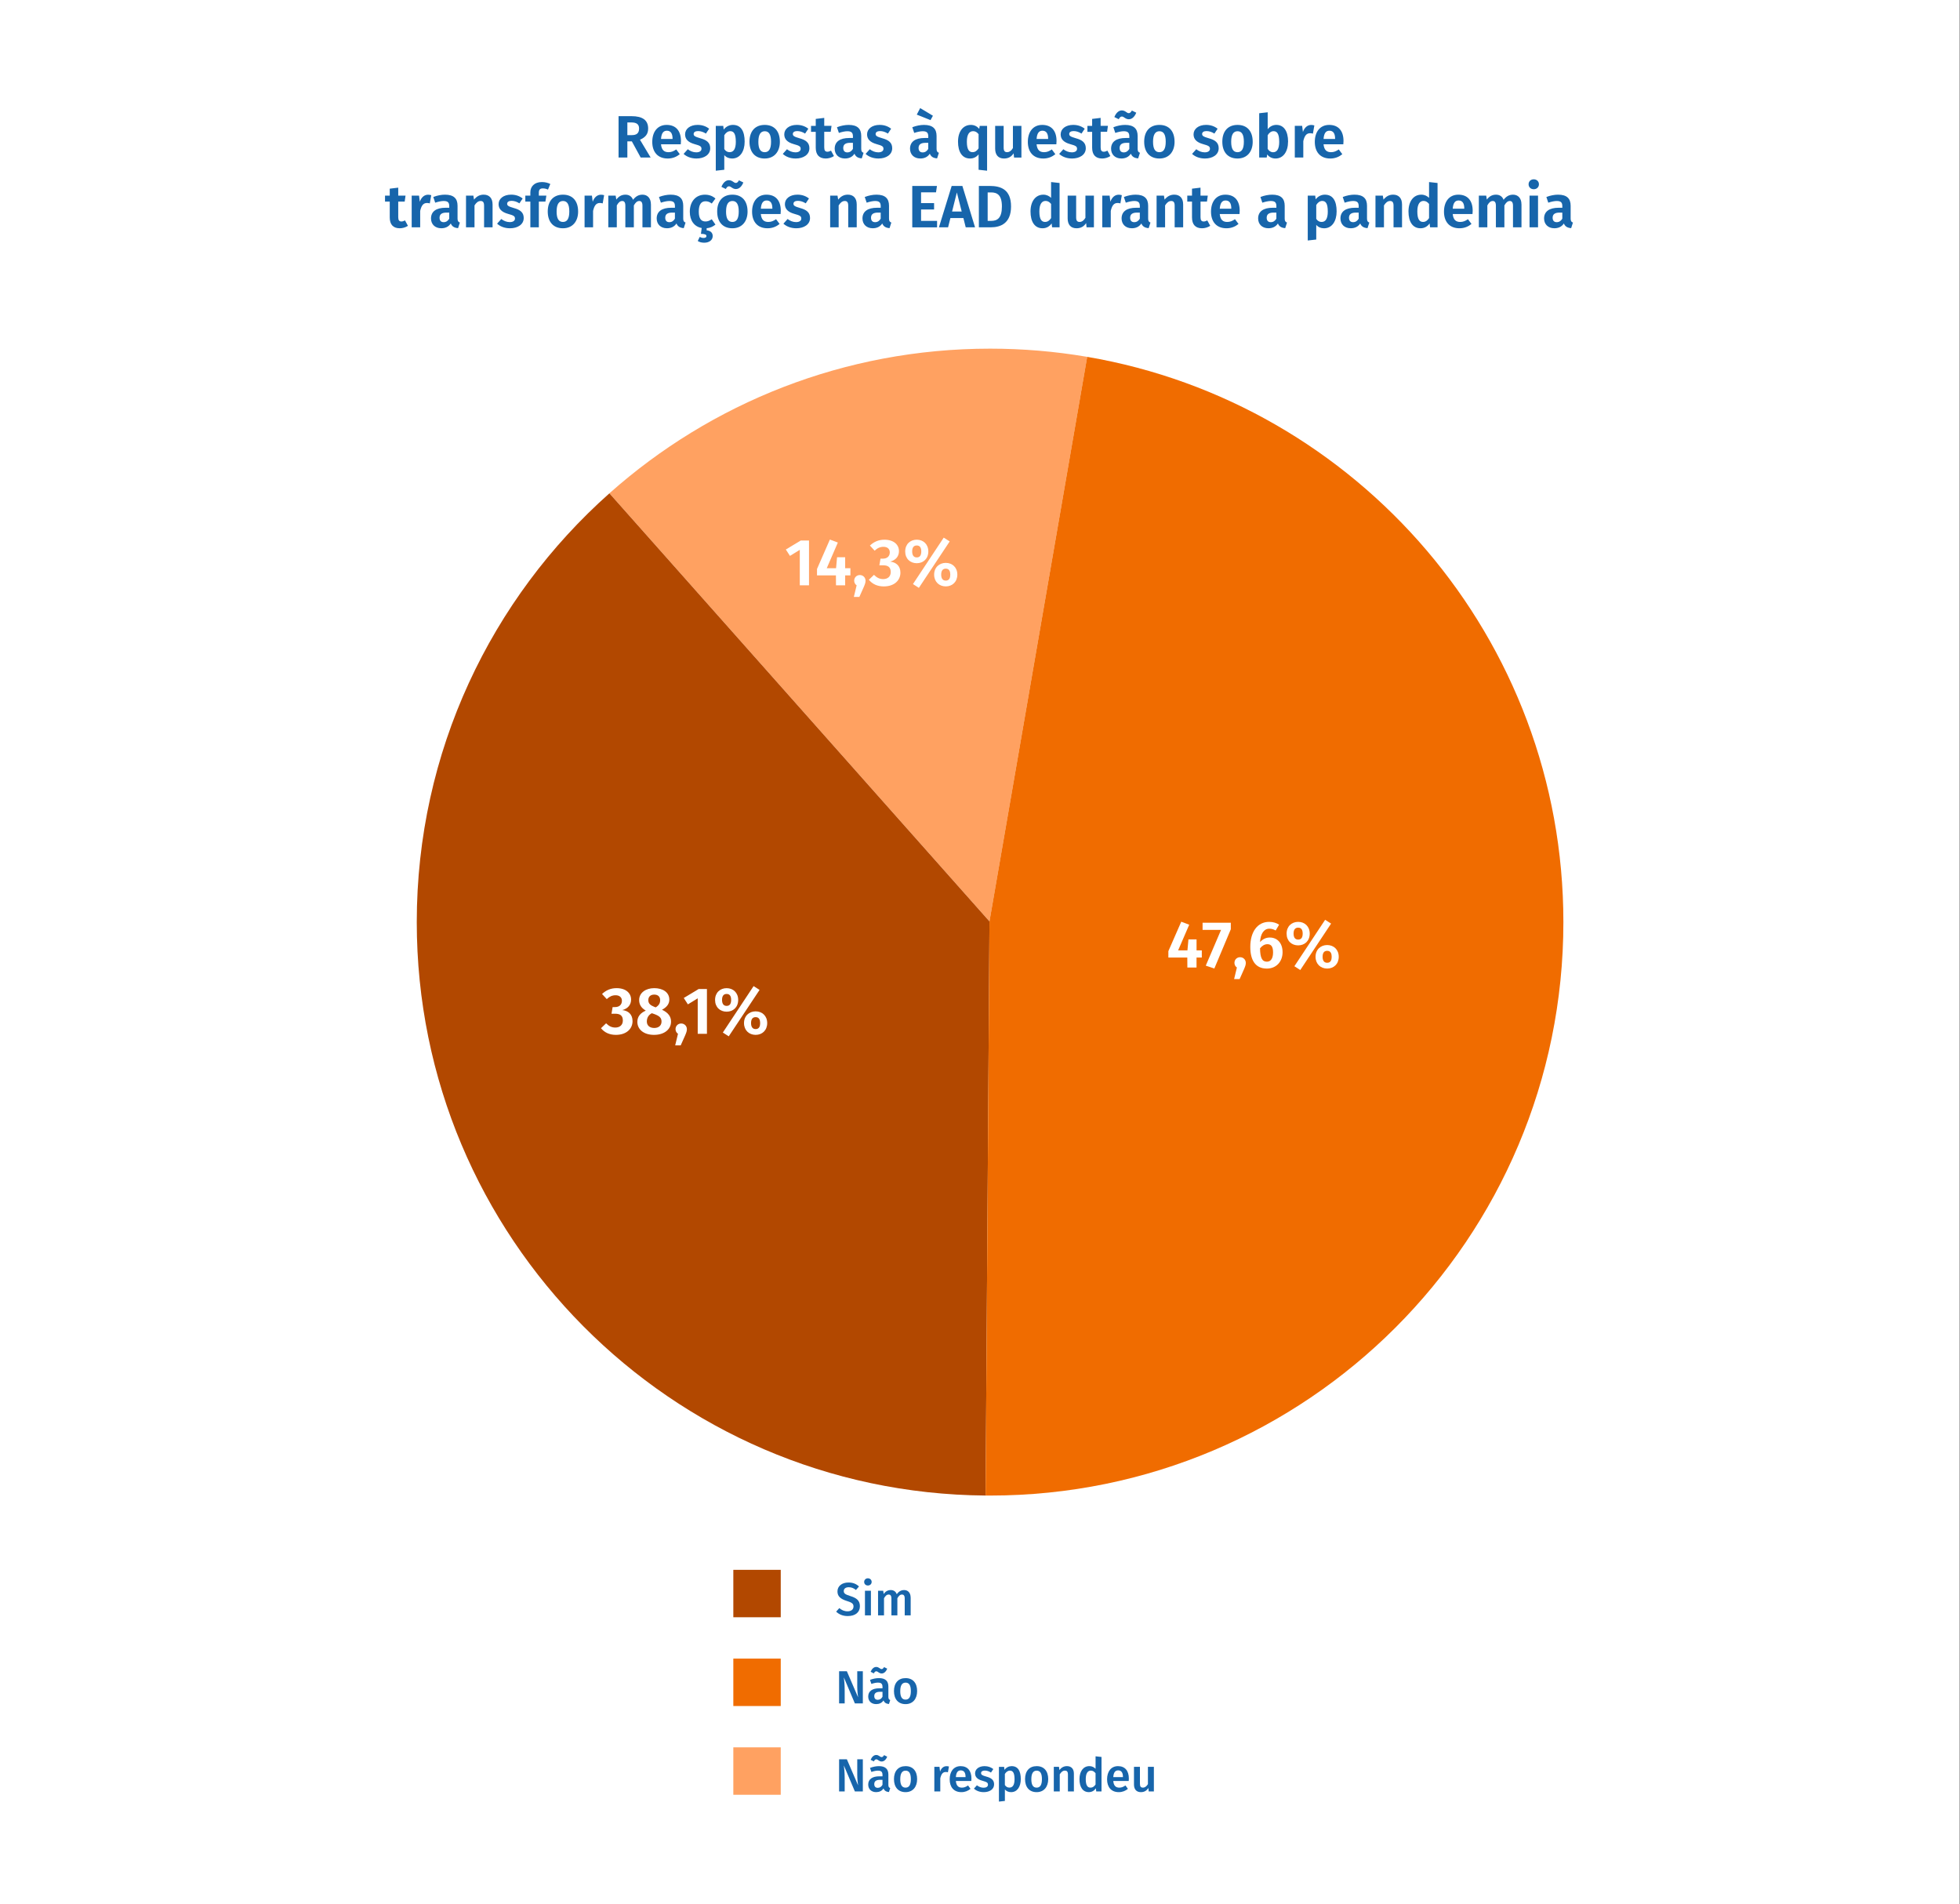 <svg width="1112" height="1080" viewBox="0 0 1112 1080" fill="none" xmlns="http://www.w3.org/2000/svg">
<rect x="0" y="0" width="1112" height="1080" fill="#333333" stroke="none"/>
<g clip-path="url(#clip0_11_12561)">
<path d="M1111.83 0H0V1080H1111.83V0Z" fill="white"/>
<path d="M616.82 202.42L561.38 522.64L345.75 279.81C345.84 279.73 345.92 279.66 346.01 279.58C403.41 228.66 478.96 197.76 561.72 197.76C580.32 197.76 598.54 199.32 616.29 202.32C616.46 202.36 616.65 202.38 616.82 202.41V202.42Z" fill="#FFA161"/>
<path d="M561.38 522.64L559.18 848.29C380.71 846.93 236.45 701.83 236.45 523.04C236.45 426.29 278.7 339.38 345.75 279.82L561.38 522.65V522.64Z" fill="#B24800"/>
<path d="M886.98 523.03C886.98 702.67 741.35 848.3 561.71 848.3C560.86 848.3 560.01 848.3 559.17 848.28L561.37 522.63L616.81 202.41C770.2 228.57 886.98 362.17 886.98 523.02V523.03Z" fill="#F06C00"/>
<path d="M442.95 890.43H416.05V917.33H442.95V890.43Z" fill="#B24800"/>
<path d="M442.95 940.78H416.05V967.68H442.95V940.78Z" fill="#F06C00"/>
<path d="M442.95 991.12H416.05V1018.02H442.95V991.12Z" fill="#FFA161"/>
<path d="M487.33 899.88L485.62 901.86C484.3 900.78 483.03 900.3 481.53 900.3C479.89 900.3 478.71 901.04 478.71 902.46C478.71 903.78 479.42 904.36 482.46 905.31C485.65 906.31 487.87 907.63 487.87 911.06C487.87 914.49 485.31 916.65 480.96 916.65C478.06 916.65 475.89 915.62 474.39 914.14L476.18 912.14C477.53 913.27 478.98 913.96 480.88 913.96C482.78 913.96 484.23 913.01 484.23 911.24C484.23 909.71 483.46 909.02 480.62 908.15C476.79 906.96 475.13 905.43 475.13 902.66C475.13 899.63 477.74 897.62 481.33 897.62C483.99 897.62 485.76 898.41 487.35 899.86L487.33 899.88Z" fill="#1765AB"/>
<path d="M494.53 897.29C494.53 898.42 493.66 899.32 492.39 899.32C491.12 899.32 490.28 898.42 490.28 897.29C490.28 896.16 491.15 895.23 492.39 895.23C493.63 895.23 494.53 896.13 494.53 897.29ZM494.11 916.26H490.73V902.3H494.11V916.26Z" fill="#1765AB"/>
<path d="M516.67 906.16V916.26H513.29V906.68C513.29 904.94 512.6 904.44 511.76 904.44C510.6 904.44 509.89 905.26 509.12 906.55V916.26H505.74V906.68C505.74 904.94 505.03 904.44 504.21 904.44C503.02 904.44 502.31 905.26 501.54 906.55V916.26H498.16V902.3H501.09L501.35 904.12C502.35 902.72 503.62 901.9 505.39 901.9C507.03 901.9 508.24 902.77 508.77 904.25C509.83 902.8 511.12 901.9 512.96 901.9C515.18 901.9 516.65 903.51 516.65 906.15L516.67 906.16Z" fill="#1765AB"/>
<path d="M489.52 966.2H485.01L478.76 951.45C478.94 953.06 479.23 955.38 479.23 958.76V966.2H476.06V947.97H480.47L486.83 962.74C486.67 961.74 486.36 959.1 486.36 956.51V947.96H489.53V966.19L489.52 966.2Z" fill="#1765AB"/>
<path d="M505.06 964.3L504.35 966.54C502.82 966.41 501.82 965.85 501.26 964.51C500.28 965.99 498.75 966.59 497.09 966.59C494.29 966.59 492.58 964.82 492.58 962.29C492.58 959.26 494.88 957.62 498.94 957.62H500.68V956.83C500.68 955.01 499.86 954.4 498.07 954.4C497.12 954.4 495.77 954.66 494.38 955.14L493.59 952.85C495.3 952.19 497.07 951.85 498.66 951.85C502.38 951.85 504.02 953.57 504.02 956.65V962.51C504.02 963.64 504.39 964.04 505.08 964.3H505.06ZM495.77 949.16L493.95 948.26C494.58 946.76 495.64 945.52 497.12 945.52C498.68 945.52 499.26 946.73 500.18 946.73C500.73 946.73 501.1 946.36 501.58 945.6L503.37 946.5C502.68 948.14 501.58 949.22 500.2 949.22C498.72 949.22 498.06 947.98 497.17 947.98C496.54 947.98 496.19 948.4 495.77 949.17V949.16ZM500.68 962.43V959.61H499.28C497.09 959.61 496.01 960.4 496.01 962.04C496.01 963.38 496.7 964.15 497.99 964.15C499.18 964.15 500.05 963.54 500.68 962.44V962.43Z" fill="#1765AB"/>
<path d="M520.33 959.21C520.33 963.62 517.88 966.6 513.76 966.6C509.64 966.6 507.19 963.8 507.19 959.21C507.19 954.62 509.64 951.85 513.79 951.85C517.94 951.85 520.33 954.65 520.33 959.21ZM510.75 959.21C510.75 962.56 511.78 964.04 513.76 964.04C515.74 964.04 516.77 962.54 516.77 959.21C516.77 955.88 515.74 954.41 513.79 954.41C511.84 954.41 510.76 955.91 510.76 959.21H510.75Z" fill="#1765AB"/>
<path d="M489.52 1016.13H485.01L478.76 1001.38C478.94 1002.99 479.23 1005.31 479.23 1008.69V1016.13H476.06V997.9H480.47L486.83 1012.67C486.67 1011.67 486.36 1009.03 486.36 1006.44V997.89H489.53V1016.12L489.52 1016.13Z" fill="#1765AB"/>
<path d="M505.06 1014.23L504.35 1016.47C502.82 1016.34 501.82 1015.78 501.26 1014.44C500.28 1015.92 498.75 1016.52 497.09 1016.52C494.29 1016.52 492.58 1014.75 492.58 1012.22C492.58 1009.19 494.88 1007.55 498.94 1007.55H500.68V1006.76C500.68 1004.94 499.86 1004.33 498.07 1004.33C497.12 1004.33 495.77 1004.59 494.38 1005.07L493.59 1002.78C495.3 1002.12 497.07 1001.78 498.66 1001.78C502.38 1001.78 504.02 1003.49 504.02 1006.58V1012.44C504.02 1013.57 504.39 1013.97 505.08 1014.23H505.06ZM495.77 999.09L493.95 998.19C494.58 996.69 495.64 995.45 497.12 995.45C498.68 995.45 499.26 996.66 500.18 996.66C500.73 996.66 501.1 996.29 501.58 995.53L503.37 996.43C502.68 998.07 501.58 999.15 500.2 999.15C498.72 999.15 498.06 997.91 497.17 997.91C496.54 997.91 496.19 998.33 495.77 999.1V999.09ZM500.68 1012.36V1009.54H499.28C497.09 1009.54 496.01 1010.33 496.01 1011.97C496.01 1013.31 496.7 1014.08 497.99 1014.08C499.18 1014.08 500.05 1013.47 500.68 1012.37V1012.36Z" fill="#1765AB"/>
<path d="M520.33 1009.14C520.33 1013.55 517.88 1016.53 513.76 1016.53C509.64 1016.53 507.19 1013.73 507.19 1009.14C507.19 1004.55 509.64 1001.78 513.79 1001.78C517.94 1001.78 520.33 1004.58 520.33 1009.14ZM510.75 1009.14C510.75 1012.49 511.78 1013.97 513.76 1013.97C515.74 1013.97 516.77 1012.47 516.77 1009.14C516.77 1005.81 515.74 1004.34 513.79 1004.34C511.84 1004.34 510.76 1005.84 510.76 1009.14H510.75Z" fill="#1765AB"/>
<path d="M538.38 1001.99L537.8 1005.26C537.38 1005.15 537.03 1005.1 536.56 1005.1C534.87 1005.1 534 1006.34 533.47 1008.69V1016.13H530.09V1002.17H533.02L533.34 1004.91C534 1002.91 535.35 1001.8 536.98 1001.8C537.48 1001.8 537.93 1001.85 538.38 1001.98V1001.99Z" fill="#1765AB"/>
<path d="M551.07 1010.2H542.31C542.55 1013.05 543.89 1013.97 545.74 1013.97C546.98 1013.97 548.01 1013.57 549.22 1012.73L550.62 1014.66C549.25 1015.77 547.56 1016.53 545.45 1016.53C541.12 1016.53 538.8 1013.65 538.8 1009.25C538.8 1004.85 541.04 1001.78 545 1001.78C548.96 1001.78 551.15 1004.42 551.15 1008.82C551.15 1009.27 551.1 1009.82 551.07 1010.19V1010.2ZM547.8 1007.85C547.8 1005.56 546.98 1004.18 545.08 1004.18C543.5 1004.18 542.49 1005.24 542.31 1008.01H547.8V1007.85Z" fill="#1765AB"/>
<path d="M563.55 1003.44L562.23 1005.42C561.07 1004.68 559.96 1004.29 558.72 1004.29C557.37 1004.29 556.61 1004.84 556.61 1005.69C556.61 1006.61 557.16 1007.04 559.54 1007.69C562.39 1008.45 564 1009.62 564 1012.1C564 1015 561.31 1016.53 558.12 1016.53C555.72 1016.53 553.85 1015.71 552.55 1014.55L554.24 1012.65C555.32 1013.47 556.61 1014.02 558.04 1014.02C559.54 1014.02 560.52 1013.39 560.52 1012.33C560.52 1011.17 559.97 1010.8 557.35 1010.06C554.47 1009.27 553.21 1007.9 553.21 1005.84C553.21 1003.52 555.35 1001.78 558.59 1001.78C560.59 1001.78 562.23 1002.41 563.55 1003.44Z" fill="#1765AB"/>
<path d="M579.14 1009.12C579.14 1013.39 577.16 1016.53 573.63 1016.53C572.21 1016.53 570.99 1016.03 570.12 1015V1021.52L566.74 1021.89V1002.18H569.69L569.88 1003.89C570.99 1002.44 572.46 1001.78 573.97 1001.78C577.61 1001.78 579.14 1004.66 579.14 1009.11V1009.12ZM575.6 1009.15C575.6 1005.61 574.65 1004.32 572.96 1004.32C571.77 1004.32 570.77 1005.14 570.11 1006.22V1012.5C570.77 1013.48 571.61 1013.95 572.67 1013.95C574.52 1013.95 575.6 1012.53 575.6 1009.15Z" fill="#1765AB"/>
<path d="M594.7 1009.14C594.7 1013.55 592.25 1016.53 588.13 1016.53C584.01 1016.53 581.56 1013.73 581.56 1009.14C581.56 1004.55 584.01 1001.78 588.16 1001.78C592.31 1001.78 594.7 1004.58 594.7 1009.14ZM585.12 1009.14C585.12 1012.49 586.15 1013.97 588.13 1013.97C590.11 1013.97 591.14 1012.47 591.14 1009.14C591.14 1005.81 590.11 1004.34 588.16 1004.34C586.21 1004.34 585.13 1005.84 585.13 1009.14H585.12Z" fill="#1765AB"/>
<path d="M609.27 1006.03V1016.13H605.89V1006.55C605.89 1004.81 605.23 1004.31 604.18 1004.31C602.97 1004.31 602.07 1005.13 601.25 1006.42V1016.13H597.87V1002.17H600.8L601.06 1003.99C602.14 1002.59 603.54 1001.77 605.31 1001.77C607.82 1001.77 609.27 1003.35 609.27 1006.02V1006.03Z" fill="#1765AB"/>
<path d="M624.94 996.58V1016.13H621.96L621.72 1014.36C620.88 1015.63 619.53 1016.52 617.74 1016.52C614.26 1016.52 612.44 1013.59 612.44 1009.16C612.44 1004.73 614.6 1001.77 618.06 1001.77C619.54 1001.77 620.7 1002.4 621.57 1003.27V996.2L624.95 996.57L624.94 996.58ZM621.56 1012.17V1005.79C620.82 1004.89 620.03 1004.31 618.9 1004.31C617.16 1004.31 616 1005.79 616 1009.14C616 1012.73 617.03 1013.97 618.69 1013.97C619.93 1013.97 620.77 1013.36 621.57 1012.18L621.56 1012.17Z" fill="#1765AB"/>
<path d="M640.37 1010.2H631.61C631.85 1013.05 633.19 1013.97 635.04 1013.97C636.28 1013.97 637.31 1013.57 638.52 1012.73L639.92 1014.66C638.55 1015.77 636.86 1016.53 634.75 1016.53C630.42 1016.53 628.1 1013.65 628.1 1009.25C628.1 1004.85 630.34 1001.78 634.3 1001.78C638.26 1001.78 640.45 1004.42 640.45 1008.82C640.45 1009.27 640.4 1009.82 640.37 1010.19V1010.2ZM637.1 1007.85C637.1 1005.56 636.28 1004.18 634.38 1004.18C632.8 1004.18 631.8 1005.24 631.61 1008.01H637.1V1007.85Z" fill="#1765AB"/>
<path d="M654.64 1016.13H651.71L651.53 1014.18C650.5 1015.76 649.16 1016.53 647.26 1016.53C644.73 1016.53 643.36 1014.89 643.36 1012.2V1002.17H646.74V1011.77C646.74 1013.41 647.29 1013.96 648.45 1013.96C649.61 1013.96 650.53 1013.19 651.27 1011.98V1002.17H654.65V1016.13H654.64Z" fill="#1765AB"/>
<path d="M681.83 543.13H678.85V548.78H673.65L673.61 543.13H662.87V539.51L670.18 522.81L674.7 524.51L668.41 539.06H673.69L674.26 532.84H678.86V539.06H681.84V543.13H681.83Z" fill="white"/>
<path d="M698.3 527.08L688.95 549.35L684.09 547.73L692.76 527.45H682.28V523.38H698.3V527.07V527.08Z" fill="white"/>
<path d="M706.81 546.15C706.81 547.21 706.47 548.19 705.75 549.84L703.3 555.34H700.17L701.75 548.78C700.88 548.22 700.36 547.24 700.36 546.14C700.36 544.33 701.75 542.94 703.56 542.94C705.37 542.94 706.8 544.33 706.8 546.14L706.81 546.15Z" fill="white"/>
<path d="M727.66 540.12C727.66 545.4 724.12 549.39 718.73 549.39C712.1 549.39 709.35 544.42 709.35 537.1C709.35 528.54 713.42 522.89 720.05 522.89C722.35 522.89 724.27 523.53 725.7 524.51L723.74 527.79C722.65 527.15 721.52 526.77 720.16 526.77C717.11 526.77 715.15 529.56 714.88 534.38C716.46 532.57 718.38 531.78 720.42 531.78C724.49 531.78 727.66 534.72 727.66 540.11V540.12ZM722.27 540.2C722.27 536.73 721.06 535.56 719.03 535.56C717.45 535.56 716.01 536.46 714.88 537.9C714.96 543.29 716.05 545.48 718.76 545.48C721.14 545.48 722.27 543.41 722.27 540.2Z" fill="white"/>
<path d="M743.07 529.56C743.07 533.67 740.24 536.23 736.51 536.23C732.78 536.23 729.95 533.67 729.95 529.56C729.95 525.45 732.81 522.89 736.51 522.89C740.21 522.89 743.07 525.45 743.07 529.56ZM733.91 529.56C733.91 531.22 734.44 532.95 736.51 532.95C738.58 532.95 739.07 531.29 739.07 529.56C739.07 527.83 738.58 526.17 736.51 526.17C734.44 526.17 733.91 527.83 733.91 529.56ZM755.2 523.87L737.71 550.21L734.36 548.06L751.81 521.72L755.2 523.87ZM759.53 542.71C759.53 546.78 756.7 549.38 752.97 549.38C749.24 549.38 746.37 546.78 746.37 542.71C746.37 538.64 749.27 536.04 752.97 536.04C756.67 536.04 759.53 538.6 759.53 542.71ZM750.37 542.71C750.37 544.37 750.9 546.1 752.97 546.1C755.04 546.1 755.53 544.4 755.53 542.71C755.53 541.02 755.04 539.32 752.97 539.32C750.9 539.32 750.37 540.98 750.37 542.71Z" fill="white"/>
<path d="M358.05 566.94C358.05 570.07 356.13 572.1 353.07 572.93C356.24 573.27 358.87 575.19 358.87 579.19C358.87 583.49 355.48 586.99 349.41 586.99C345.75 586.99 342.93 585.63 340.97 583.22L343.87 580.43C345.57 582.13 347.15 582.84 349.11 582.84C351.67 582.84 353.37 581.37 353.37 578.84C353.37 576.01 351.79 575 349 575H346.93L347.57 571.23H348.96C351.26 571.23 352.84 569.95 352.84 567.65C352.84 565.69 351.45 564.52 349.26 564.52C347.34 564.52 345.79 565.24 344.25 566.71L341.57 563.81C343.87 561.62 346.58 560.49 349.79 560.49C355.18 560.49 358.04 563.39 358.04 566.94H358.05Z" fill="white"/>
<path d="M380.71 579.53C380.71 583.68 377.09 586.99 371.06 586.99C365.03 586.99 361.6 583.71 361.6 579.64C361.6 576.55 363.41 574.55 366.39 573.23C363.68 571.68 362.62 569.65 362.62 567.24C362.62 563.09 366.39 560.49 371.18 560.49C375.97 560.49 379.74 562.79 379.74 567.01C379.74 569.27 378.46 571.23 375.59 572.74C379.06 574.36 380.72 576.55 380.72 579.52L380.71 579.53ZM375.32 579.49C375.32 577.27 374.15 576.25 371.02 575.12L369.81 574.71C367.93 575.69 366.98 577.31 366.98 579.42C366.98 581.68 368.6 583.08 371.2 583.08C373.8 583.08 375.31 581.57 375.31 579.5L375.32 579.49ZM367.82 567.32C367.82 569.28 369.03 570.22 371.29 571.13L372.04 571.39C373.92 570.18 374.53 568.98 374.53 567.28C374.53 565.43 373.4 564.15 371.21 564.15C369.14 564.15 367.82 565.24 367.82 567.32Z" fill="white"/>
<path d="M389.71 583.75C389.71 584.81 389.37 585.79 388.65 587.44L386.2 592.94H383.07L384.65 586.38C383.78 585.81 383.26 584.84 383.26 583.74C383.26 581.93 384.65 580.54 386.46 580.54C388.27 580.54 389.7 581.93 389.7 583.74L389.71 583.75Z" fill="white"/>
<path d="M401.09 586.39H395.85V566.26L390.27 569.69L387.93 566.07L396.37 560.98H401.08V586.38L401.09 586.39Z" fill="white"/>
<path d="M418.81 567.17C418.81 571.28 415.98 573.84 412.25 573.84C408.52 573.84 405.69 571.28 405.69 567.17C405.69 563.06 408.55 560.5 412.25 560.5C415.95 560.5 418.81 563.06 418.81 567.17ZM409.65 567.17C409.65 568.83 410.18 570.56 412.25 570.56C414.32 570.56 414.81 568.9 414.81 567.17C414.81 565.44 414.32 563.78 412.25 563.78C410.18 563.78 409.65 565.44 409.65 567.17ZM430.94 561.48L413.45 587.82L410.1 585.67L427.55 559.33L430.94 561.48ZM435.27 580.32C435.27 584.39 432.44 586.99 428.71 586.99C424.98 586.99 422.11 584.39 422.11 580.32C422.11 576.25 425.01 573.65 428.71 573.65C432.41 573.65 435.27 576.21 435.27 580.32ZM426.11 580.32C426.11 581.98 426.64 583.71 428.71 583.71C430.78 583.71 431.27 582.01 431.27 580.32C431.27 578.63 430.78 576.93 428.71 576.93C426.64 576.93 426.11 578.59 426.11 580.32Z" fill="white"/>
<path d="M459 332.01H453.76V311.88L448.18 315.31L445.84 311.69L454.28 306.6H458.99V332L459 332.01Z" fill="white"/>
<path d="M482.48 326.36H479.5V332.01H474.3L474.26 326.36H463.52V322.74L470.83 306.04L475.35 307.74L469.06 322.29H474.34L474.9 316.07H479.5V322.29H482.48V326.36Z" fill="white"/>
<path d="M491.07 329.38C491.07 330.44 490.73 331.42 490.01 333.07L487.56 338.57H484.43L486.01 332.01C485.14 331.44 484.62 330.46 484.62 329.37C484.62 327.56 486.01 326.17 487.82 326.17C489.63 326.17 491.06 327.56 491.06 329.37L491.07 329.38Z" fill="white"/>
<path d="M510.03 312.57C510.03 315.7 508.11 317.73 505.05 318.56C508.22 318.9 510.85 320.82 510.85 324.82C510.85 329.12 507.46 332.62 501.39 332.62C497.73 332.62 494.91 331.26 492.95 328.85L495.85 326.06C497.55 327.76 499.13 328.47 501.09 328.47C503.65 328.47 505.35 327 505.35 324.48C505.35 321.65 503.77 320.64 500.98 320.64H498.91L499.55 316.87H500.94C503.24 316.87 504.82 315.59 504.82 313.29C504.82 311.33 503.43 310.16 501.24 310.16C499.32 310.16 497.77 310.88 496.23 312.35L493.55 309.45C495.85 307.26 498.56 306.13 501.77 306.13C507.16 306.13 510.02 309.03 510.02 312.57H510.03Z" fill="white"/>
<path d="M526.68 312.79C526.68 316.9 523.85 319.46 520.12 319.46C516.39 319.46 513.56 316.9 513.56 312.79C513.56 308.68 516.42 306.12 520.12 306.12C523.82 306.12 526.68 308.68 526.68 312.79ZM517.52 312.79C517.52 314.45 518.05 316.18 520.12 316.18C522.19 316.18 522.68 314.52 522.68 312.79C522.68 311.06 522.19 309.4 520.12 309.4C518.05 309.4 517.52 311.06 517.52 312.79ZM538.81 307.1L521.32 333.44L517.97 331.29L535.42 304.95L538.81 307.1ZM543.14 325.94C543.14 330.01 540.31 332.61 536.58 332.61C532.85 332.61 529.98 330.01 529.98 325.94C529.98 321.87 532.88 319.27 536.58 319.27C540.28 319.27 543.14 321.83 543.14 325.94ZM533.98 325.94C533.98 327.6 534.51 329.33 536.58 329.33C538.65 329.33 539.14 327.63 539.14 325.94C539.14 324.25 538.65 322.55 536.58 322.55C534.51 322.55 533.98 324.21 533.98 325.94Z" fill="white"/>
<path d="M358.47 80.17H355.93V89.36H350.94V65.89H358.27C364.55 65.89 367.73 68.16 367.73 72.91C367.73 76.03 366.2 77.9 363.08 79.25L369.15 89.36H363.49L358.47 80.17ZM355.93 76.64H358.54C361.15 76.64 362.58 75.55 362.58 72.91C362.58 70.5 361.19 69.45 358.17 69.45H355.93V76.64Z" fill="#1765AB"/>
<path d="M386.25 81.84H375.02C375.36 85.3 376.99 86.32 379.29 86.32C380.82 86.32 382.11 85.84 383.67 84.76L385.67 87.47C383.91 88.89 381.67 89.91 378.85 89.91C373.08 89.91 370.06 86.11 370.06 80.48C370.06 74.85 372.98 70.85 378.23 70.85C383.48 70.85 386.34 74.24 386.34 79.97C386.34 80.58 386.27 81.33 386.24 81.84H386.25ZM381.57 78.62C381.57 75.91 380.65 74.14 378.35 74.14C376.45 74.14 375.26 75.43 375.03 78.82H381.58V78.62H381.57Z" fill="#1765AB"/>
<path d="M402.33 73.02L400.5 75.77C399.04 74.85 397.58 74.35 396.02 74.35C394.46 74.35 393.54 74.99 393.54 75.98C393.54 77.03 394.15 77.51 397.31 78.42C400.91 79.4 402.94 80.9 402.94 84.08C402.94 87.81 399.45 89.91 395.17 89.91C392.05 89.91 389.54 88.86 387.84 87.3L390.21 84.65C391.57 85.7 393.23 86.41 395.03 86.41C396.83 86.41 397.98 85.66 397.98 84.44C397.98 83.08 397.34 82.64 394.01 81.73C390.38 80.71 388.68 78.91 388.68 76.2C388.68 73.15 391.46 70.84 395.8 70.84C398.41 70.84 400.62 71.65 402.31 73.01L402.33 73.02Z" fill="#1765AB"/>
<path d="M422.48 80.34C422.48 85.84 419.87 89.91 415.36 89.91C413.56 89.91 412.04 89.27 410.92 87.98V96.29L406.1 96.83V71.39H410.34L410.58 73.49C412 71.66 413.94 70.84 415.8 70.84C420.48 70.84 422.48 74.54 422.48 80.34ZM417.46 80.37C417.46 75.86 416.31 74.4 414.31 74.4C412.92 74.4 411.73 75.35 410.92 76.71V84.55C411.7 85.74 412.68 86.31 413.94 86.31C416.15 86.31 417.47 84.58 417.47 80.37H417.46Z" fill="#1765AB"/>
<path d="M442.46 80.38C442.46 86.08 439.24 89.91 433.84 89.91C428.44 89.91 425.22 86.35 425.22 80.38C425.22 74.41 428.44 70.85 433.87 70.85C439.3 70.85 442.45 74.41 442.45 80.38H442.46ZM430.25 80.38C430.25 84.52 431.47 86.32 433.85 86.32C436.23 86.32 437.45 84.49 437.45 80.38C437.45 76.27 436.23 74.44 433.89 74.44C431.55 74.44 430.26 76.27 430.26 80.38H430.25Z" fill="#1765AB"/>
<path d="M458.6 73.02L456.77 75.77C455.31 74.85 453.85 74.35 452.29 74.35C450.73 74.35 449.81 74.99 449.81 75.98C449.81 77.03 450.42 77.51 453.58 78.42C457.18 79.4 459.21 80.9 459.21 84.08C459.21 87.81 455.72 89.91 451.44 89.91C448.32 89.91 445.81 88.86 444.11 87.3L446.48 84.65C447.84 85.7 449.5 86.41 451.3 86.41C453.1 86.41 454.25 85.66 454.25 84.44C454.25 83.08 453.61 82.64 450.28 81.73C446.65 80.71 444.95 78.91 444.95 76.2C444.95 73.15 447.73 70.84 452.07 70.84C454.68 70.84 456.89 71.65 458.58 73.01L458.6 73.02Z" fill="#1765AB"/>
<path d="M473.12 88.52C471.8 89.44 470.03 89.91 468.44 89.91C464.71 89.88 462.81 87.74 462.81 83.74V74.78H460.13V71.39H462.81V67.45L467.63 66.87V71.38H471.77L471.29 74.77H467.63V83.62C467.63 85.38 468.21 86.06 469.43 86.06C470.07 86.06 470.72 85.86 471.47 85.45L473.13 88.5L473.12 88.52Z" fill="#1765AB"/>
<path d="M489.94 86.65L488.92 89.84C486.88 89.67 485.53 88.99 484.78 87.19C483.49 89.16 481.52 89.9 479.39 89.9C475.79 89.9 473.56 87.59 473.56 84.34C473.56 80.4 476.51 78.27 481.84 78.27H483.91V77.39C483.91 75.15 482.96 74.44 480.69 74.44C479.5 74.44 477.77 74.78 475.94 75.39L474.85 72.17C477.09 71.29 479.46 70.85 481.5 70.85C486.49 70.85 488.62 73.06 488.62 77.13V84.39C488.62 85.85 489.06 86.36 489.94 86.66V86.65ZM483.9 84.44V81.01H482.31C479.7 81.01 478.41 81.96 478.41 83.93C478.41 85.52 479.22 86.44 480.72 86.44C482.11 86.44 483.16 85.73 483.91 84.44H483.9Z" fill="#1765AB"/>
<path d="M505.58 73.02L503.75 75.77C502.29 74.85 500.83 74.35 499.27 74.35C497.71 74.35 496.79 74.99 496.79 75.98C496.79 77.03 497.4 77.51 500.56 78.42C504.16 79.4 506.19 80.9 506.19 84.08C506.19 87.81 502.7 89.91 498.42 89.91C495.3 89.91 492.79 88.86 491.09 87.3L493.46 84.65C494.82 85.7 496.48 86.41 498.28 86.41C500.08 86.41 501.23 85.66 501.23 84.44C501.23 83.08 500.59 82.64 497.26 81.73C493.63 80.71 491.93 78.91 491.93 76.2C491.93 73.15 494.71 70.84 499.05 70.84C501.66 70.84 503.87 71.65 505.56 73.01L505.58 73.02Z" fill="#1765AB"/>
<path d="M532.68 86.65L531.66 89.84C529.62 89.67 528.27 88.99 527.52 87.19C526.23 89.16 524.26 89.9 522.13 89.9C518.53 89.9 516.3 87.59 516.3 84.34C516.3 80.4 519.25 78.27 524.58 78.27H526.65V77.39C526.65 75.15 525.7 74.44 523.43 74.44C522.24 74.44 520.51 74.78 518.68 75.39L517.59 72.17C519.83 71.29 522.2 70.85 524.24 70.85C529.23 70.85 531.36 73.06 531.36 77.13V84.39C531.36 85.85 531.8 86.36 532.68 86.66V86.65ZM527.93 68.13L520.13 65.01L522.06 61.31L529.29 65.65L527.93 68.13ZM526.64 84.45V81.02H525.05C522.44 81.02 521.15 81.97 521.15 83.94C521.15 85.53 521.96 86.45 523.46 86.45C524.85 86.45 525.9 85.74 526.65 84.45H526.64Z" fill="#1765AB"/>
<path d="M560.02 71.39V96.83L555.2 96.29V87.54C554.11 88.93 552.52 89.91 550.35 89.91C545.84 89.91 543.53 86.11 543.53 80.38C543.53 74.65 546.35 70.85 550.82 70.85C552.79 70.85 554.31 71.66 555.57 73.06L555.84 71.4H560.01L560.02 71.39ZM555.2 84.14V76.1C554.32 75.05 553.44 74.4 552.11 74.4C549.97 74.4 548.55 76.16 548.55 80.37C548.55 84.88 549.84 86.31 551.77 86.31C553.23 86.31 554.25 85.56 555.2 84.14Z" fill="#1765AB"/>
<path d="M579.49 89.37H575.32L575.08 86.96C573.79 88.96 572.03 89.91 569.62 89.91C566.3 89.91 564.6 87.77 564.6 84.31V71.39H569.42V83.7C569.42 85.67 570.06 86.31 571.39 86.31C572.72 86.31 573.83 85.43 574.68 83.97V71.39H579.5V89.37H579.49Z" fill="#1765AB"/>
<path d="M599.33 81.84H588.1C588.44 85.3 590.07 86.32 592.37 86.32C593.9 86.32 595.19 85.84 596.75 84.76L598.75 87.47C596.99 88.89 594.75 89.91 591.93 89.91C586.16 89.91 583.14 86.11 583.14 80.48C583.14 74.85 586.06 70.85 591.31 70.85C596.56 70.85 599.42 74.24 599.42 79.97C599.42 80.58 599.35 81.33 599.32 81.84H599.33ZM594.65 78.62C594.65 75.91 593.73 74.14 591.43 74.14C589.53 74.14 588.34 75.43 588.11 78.82H594.66V78.62H594.65Z" fill="#1765AB"/>
<path d="M615.41 73.02L613.58 75.77C612.12 74.85 610.66 74.35 609.1 74.35C607.54 74.35 606.62 74.99 606.62 75.98C606.62 77.03 607.23 77.51 610.39 78.42C613.99 79.4 616.02 80.9 616.02 84.08C616.02 87.81 612.53 89.91 608.25 89.91C605.13 89.91 602.62 88.86 600.92 87.3L603.29 84.65C604.65 85.7 606.31 86.41 608.11 86.41C609.91 86.41 611.06 85.66 611.06 84.44C611.06 83.08 610.42 82.64 607.09 81.73C603.46 80.71 601.76 78.91 601.76 76.2C601.76 73.15 604.54 70.84 608.88 70.84C611.49 70.84 613.7 71.65 615.39 73.01L615.41 73.02Z" fill="#1765AB"/>
<path d="M629.93 88.52C628.61 89.44 626.84 89.91 625.25 89.91C621.52 89.88 619.62 87.74 619.62 83.74V74.78H616.94V71.39H619.62V67.45L624.44 66.87V71.38H628.58L628.11 74.77H624.45V83.62C624.45 85.38 625.03 86.06 626.25 86.06C626.89 86.06 627.54 85.86 628.29 85.45L629.95 88.5L629.93 88.52Z" fill="#1765AB"/>
<path d="M646.75 86.65L645.73 89.84C643.69 89.67 642.34 88.99 641.59 87.19C640.3 89.16 638.33 89.9 636.2 89.9C632.6 89.9 630.37 87.59 630.37 84.34C630.37 80.4 633.32 78.27 638.65 78.27H640.72V77.39C640.72 75.15 639.77 74.44 637.5 74.44C636.31 74.44 634.58 74.78 632.75 75.39L631.67 72.17C633.91 71.29 636.28 70.85 638.32 70.85C643.31 70.85 645.44 73.06 645.44 77.13V84.39C645.44 85.85 645.88 86.36 646.76 86.66L646.75 86.65ZM634.71 67.62L632.23 66.4C633.04 64.36 634.5 62.63 636.44 62.63C638.48 62.63 639.22 64.19 640.37 64.19C641.12 64.19 641.59 63.68 642.17 62.7L644.65 63.92C643.77 66.13 642.31 67.65 640.41 67.65C638.51 67.65 637.66 66.09 636.51 66.09C635.73 66.09 635.26 66.63 634.71 67.62ZM640.71 84.44V81.01H639.12C636.51 81.01 635.22 81.96 635.22 83.93C635.22 85.52 636.03 86.44 637.53 86.44C638.92 86.44 639.97 85.73 640.72 84.44H640.71Z" fill="#1765AB"/>
<path d="M666.39 80.38C666.39 86.08 663.17 89.91 657.77 89.91C652.37 89.91 649.15 86.35 649.15 80.38C649.15 74.41 652.37 70.85 657.8 70.85C663.23 70.85 666.38 74.41 666.38 80.38H666.39ZM654.18 80.38C654.18 84.52 655.4 86.32 657.77 86.32C660.14 86.32 661.37 84.49 661.37 80.38C661.37 76.27 660.15 74.44 657.81 74.44C655.47 74.44 654.18 76.27 654.18 80.38Z" fill="#1765AB"/>
<path d="M690.81 73.02L688.98 75.77C687.52 74.85 686.06 74.35 684.5 74.35C682.94 74.35 682.02 74.99 682.02 75.98C682.02 77.03 682.63 77.51 685.79 78.42C689.39 79.4 691.42 80.9 691.42 84.08C691.42 87.81 687.93 89.91 683.65 89.91C680.53 89.91 678.02 88.86 676.32 87.3L678.69 84.65C680.05 85.7 681.71 86.41 683.51 86.41C685.31 86.41 686.46 85.66 686.46 84.44C686.46 83.08 685.82 82.64 682.49 81.73C678.86 80.71 677.16 78.91 677.16 76.2C677.16 73.15 679.94 70.84 684.28 70.84C686.89 70.84 689.1 71.65 690.79 73.01L690.81 73.02Z" fill="#1765AB"/>
<path d="M710.72 80.38C710.72 86.08 707.5 89.91 702.1 89.91C696.7 89.91 693.48 86.35 693.48 80.38C693.48 74.41 696.7 70.85 702.13 70.85C707.56 70.85 710.71 74.41 710.71 80.38H710.72ZM698.51 80.38C698.51 84.52 699.73 86.32 702.1 86.32C704.47 86.32 705.7 84.49 705.7 80.38C705.7 76.27 704.48 74.44 702.14 74.44C699.8 74.44 698.51 76.27 698.51 80.38Z" fill="#1765AB"/>
<path d="M730.77 80.38C730.77 85.94 728.09 89.91 723.65 89.91C721.65 89.91 720.05 89.06 718.94 87.6L718.67 89.36H714.4V64.23L719.22 63.69V73.32C720.34 71.79 722.1 70.84 724.14 70.84C728.35 70.84 730.79 74.37 730.79 80.37L730.77 80.38ZM725.75 80.38C725.75 75.7 724.43 74.41 722.53 74.41C721.14 74.41 720.02 75.36 719.21 76.72V84.42C719.96 85.64 721.01 86.35 722.3 86.35C724.34 86.35 725.76 84.76 725.76 80.38H725.75Z" fill="#1765AB"/>
<path d="M745.69 71.15L744.88 75.8C744.34 75.66 743.9 75.56 743.29 75.56C741.09 75.56 740.07 77.19 739.42 80.07V89.36H734.6V71.38H738.77L739.21 74.87C740.06 72.36 741.79 70.87 743.89 70.87C744.53 70.87 745.08 70.97 745.69 71.14V71.15Z" fill="#1765AB"/>
<path d="M762.14 81.84H750.91C751.25 85.3 752.88 86.32 755.18 86.32C756.71 86.32 758 85.84 759.56 84.76L761.56 87.47C759.8 88.89 757.56 89.91 754.74 89.91C748.97 89.91 745.95 86.11 745.95 80.48C745.95 74.85 748.87 70.85 754.12 70.85C759.37 70.85 762.23 74.24 762.23 79.97C762.23 80.58 762.16 81.33 762.13 81.84H762.14ZM757.46 78.62C757.46 75.91 756.54 74.14 754.24 74.14C752.34 74.14 751.15 75.43 750.92 78.82H757.47V78.62H757.46Z" fill="#1765AB"/>
<path d="M231.43 128.09C230.11 129.01 228.34 129.48 226.75 129.48C223.02 129.45 221.12 127.31 221.12 123.31V114.35H218.44V110.96H221.12V107.02L225.94 106.44V110.95H230.08L229.6 114.34H225.94V123.19C225.94 124.95 226.52 125.63 227.74 125.63C228.38 125.63 229.03 125.43 229.78 125.02L231.44 128.07L231.43 128.09Z" fill="#1765AB"/>
<path d="M244.66 110.72L243.85 115.37C243.31 115.23 242.87 115.13 242.26 115.13C240.05 115.13 239.04 116.76 238.39 119.64V128.93H233.57V110.95H237.74L238.18 114.44C239.03 111.93 240.76 110.44 242.86 110.44C243.5 110.44 244.05 110.54 244.66 110.71V110.72Z" fill="#1765AB"/>
<path d="M260.91 126.22L259.89 129.41C257.85 129.24 256.5 128.56 255.75 126.76C254.46 128.73 252.49 129.47 250.36 129.47C246.76 129.47 244.53 127.16 244.53 123.91C244.53 119.97 247.48 117.84 252.81 117.84H254.88V116.96C254.88 114.72 253.93 114.01 251.66 114.01C250.47 114.01 248.74 114.35 246.91 114.96L245.82 111.74C248.06 110.86 250.43 110.42 252.47 110.42C257.46 110.42 259.59 112.63 259.59 116.7V123.96C259.59 125.42 260.03 125.93 260.91 126.23V126.22ZM254.87 124.02V120.59H253.28C250.67 120.59 249.38 121.54 249.38 123.51C249.38 125.1 250.19 126.02 251.69 126.02C253.08 126.02 254.13 125.31 254.88 124.02H254.87Z" fill="#1765AB"/>
<path d="M279.46 115.85V128.94H274.64V116.66C274.64 114.59 273.89 114.01 272.67 114.01C271.28 114.01 270.19 114.93 269.21 116.52V128.94H264.39V110.96H268.56L268.93 113.23C270.39 111.43 272.12 110.41 274.43 110.41C277.58 110.41 279.45 112.45 279.45 115.84L279.46 115.85Z" fill="#1765AB"/>
<path d="M296.52 112.59L294.69 115.34C293.23 114.42 291.77 113.92 290.21 113.92C288.65 113.92 287.73 114.56 287.73 115.55C287.73 116.6 288.34 117.08 291.5 117.99C295.1 118.97 297.13 120.47 297.13 123.65C297.13 127.38 293.64 129.48 289.36 129.48C286.24 129.48 283.73 128.43 282.03 126.87L284.4 124.22C285.76 125.27 287.42 125.98 289.22 125.98C291.02 125.98 292.17 125.23 292.17 124.01C292.17 122.65 291.53 122.21 288.2 121.3C284.57 120.28 282.87 118.48 282.87 115.77C282.87 112.72 285.65 110.41 289.99 110.41C292.6 110.41 294.81 111.22 296.5 112.58L296.52 112.59Z" fill="#1765AB"/>
<path d="M305.71 109.3V110.96H309.98L309.44 114.35H305.71V128.94H300.89V114.35H298.04V110.96H300.89V109.16C300.89 105.84 303.1 103.26 307.47 103.26C309.3 103.26 310.9 103.7 312.22 104.35L310.9 107.54C309.81 107.03 308.83 106.86 307.98 106.86C306.35 106.86 305.71 107.61 305.71 109.3Z" fill="#1765AB"/>
<path d="M328 119.95C328 125.65 324.78 129.48 319.38 129.48C313.98 129.48 310.76 125.92 310.76 119.95C310.76 113.98 313.98 110.42 319.41 110.42C324.84 110.42 327.99 113.98 327.99 119.95H328ZM315.79 119.95C315.79 124.09 317.01 125.89 319.39 125.89C321.77 125.89 322.99 124.06 322.99 119.95C322.99 115.84 321.77 114.01 319.43 114.01C317.09 114.01 315.8 115.84 315.8 119.95H315.79Z" fill="#1765AB"/>
<path d="M342.75 110.72L341.94 115.37C341.4 115.23 340.96 115.13 340.35 115.13C338.14 115.13 337.13 116.76 336.48 119.64V128.93H331.66V110.95H335.83L336.27 114.44C337.12 111.93 338.85 110.44 340.95 110.44C341.59 110.44 342.14 110.54 342.75 110.71V110.72Z" fill="#1765AB"/>
<path d="M369.31 115.85V128.94H364.49V116.66C364.49 114.59 363.68 114.01 362.73 114.01C361.41 114.01 360.53 114.93 359.61 116.52V128.94H354.79V116.66C354.79 114.59 354.01 114.01 353.03 114.01C351.71 114.01 350.83 114.93 349.94 116.52V128.94H345.12V110.96H349.29L349.66 113.2C350.98 111.44 352.61 110.42 354.88 110.42C356.92 110.42 358.48 111.47 359.15 113.34C360.57 111.47 362.24 110.42 364.54 110.42C367.36 110.42 369.29 112.46 369.29 115.85H369.31Z" fill="#1765AB"/>
<path d="M388.95 126.22L387.93 129.41C385.89 129.24 384.54 128.56 383.79 126.76C382.5 128.73 380.53 129.47 378.4 129.47C374.8 129.47 372.57 127.16 372.57 123.91C372.57 119.97 375.52 117.84 380.85 117.84H382.92V116.96C382.92 114.72 381.97 114.01 379.7 114.01C378.51 114.01 376.78 114.35 374.95 114.96L373.86 111.74C376.1 110.86 378.47 110.42 380.51 110.42C385.5 110.42 387.63 112.63 387.63 116.7V123.96C387.63 125.42 388.07 125.93 388.95 126.23V126.22ZM382.91 124.02V120.59H381.32C378.71 120.59 377.42 121.54 377.42 123.51C377.42 125.1 378.23 126.02 379.73 126.02C381.12 126.02 382.17 125.31 382.92 124.02H382.91Z" fill="#1765AB"/>
<path d="M400.92 129.45V130.64C403.29 130.88 404.35 132.17 404.35 133.9C404.35 136.17 402.38 137.67 399.5 137.67C397.97 137.67 396.68 137.26 395.87 136.69L396.99 134.38C397.67 134.75 398.31 134.96 399.16 134.96C400.11 134.96 400.79 134.69 400.79 133.87C400.79 133.05 399.87 132.65 397.67 132.65L398.11 129.33C393.87 128.55 391.36 125.12 391.36 120.1C391.36 114.4 394.68 110.43 399.94 110.43C402.35 110.43 404.21 111.14 405.91 112.6L403.81 115.45C402.66 114.57 401.6 114.16 400.28 114.16C397.87 114.16 396.45 115.89 396.45 120.06C396.45 124.23 397.98 125.62 400.25 125.62C401.57 125.62 402.49 125.21 403.81 124.37L405.91 127.39C404.49 128.54 402.89 129.29 400.92 129.46V129.45Z" fill="#1765AB"/>
<path d="M424.13 119.95C424.13 125.65 420.91 129.48 415.51 129.48C410.11 129.48 406.89 125.92 406.89 119.95C406.89 113.98 410.11 110.42 415.54 110.42C420.97 110.42 424.12 113.98 424.12 119.95H424.13ZM413.58 105.67C412.8 105.67 412.33 106.21 411.78 107.2L409.3 105.98C410.11 103.94 411.57 102.21 413.51 102.21C415.55 102.21 416.29 103.77 417.45 103.77C418.2 103.77 418.67 103.26 419.25 102.28L421.73 103.5C420.85 105.71 419.39 107.23 417.49 107.23C415.59 107.23 414.74 105.67 413.59 105.67H413.58ZM411.92 119.95C411.92 124.09 413.14 125.89 415.52 125.89C417.9 125.89 419.12 124.06 419.12 119.95C419.12 115.84 417.9 114.01 415.56 114.01C413.22 114.01 411.93 115.84 411.93 119.95H411.92Z" fill="#1765AB"/>
<path d="M442.88 121.41H431.65C431.99 124.87 433.62 125.89 435.92 125.89C437.45 125.89 438.74 125.41 440.3 124.33L442.3 127.04C440.54 128.46 438.3 129.48 435.48 129.48C429.71 129.48 426.69 125.68 426.69 120.05C426.69 114.42 429.61 110.42 434.86 110.42C440.11 110.42 442.97 113.81 442.97 119.54C442.97 120.15 442.9 120.9 442.87 121.41H442.88ZM438.2 118.19C438.2 115.48 437.28 113.71 434.98 113.71C433.08 113.71 431.89 115 431.66 118.39H438.21V118.19H438.2Z" fill="#1765AB"/>
<path d="M458.96 112.59L457.13 115.34C455.67 114.42 454.21 113.92 452.65 113.92C451.09 113.92 450.17 114.56 450.17 115.55C450.17 116.6 450.78 117.08 453.94 117.99C457.54 118.97 459.57 120.47 459.57 123.65C459.57 127.38 456.08 129.48 451.8 129.48C448.68 129.48 446.17 128.43 444.47 126.87L446.84 124.22C448.2 125.27 449.86 125.98 451.66 125.98C453.46 125.98 454.61 125.23 454.61 124.01C454.61 122.65 453.97 122.21 450.64 121.3C447.01 120.28 445.31 118.48 445.31 115.77C445.31 112.72 448.09 110.41 452.43 110.41C455.04 110.41 457.25 111.22 458.94 112.58L458.96 112.59Z" fill="#1765AB"/>
<path d="M486.06 115.85V128.94H481.24V116.66C481.24 114.59 480.49 114.01 479.27 114.01C477.88 114.01 476.79 114.93 475.81 116.52V128.94H470.99V110.96H475.16L475.53 113.23C476.99 111.43 478.72 110.41 481.03 110.41C484.18 110.41 486.05 112.45 486.05 115.84L486.06 115.85Z" fill="#1765AB"/>
<path d="M505.7 126.22L504.68 129.41C502.64 129.24 501.29 128.56 500.54 126.76C499.25 128.73 497.28 129.47 495.15 129.47C491.55 129.47 489.32 127.16 489.32 123.91C489.32 119.97 492.27 117.84 497.6 117.84H499.67V116.96C499.67 114.72 498.72 114.01 496.45 114.01C495.26 114.01 493.53 114.35 491.7 114.96L490.61 111.74C492.85 110.86 495.22 110.42 497.26 110.42C502.25 110.42 504.38 112.63 504.38 116.7V123.96C504.38 125.42 504.82 125.93 505.7 126.23V126.22ZM499.66 124.02V120.59H498.07C495.46 120.59 494.17 121.54 494.17 123.51C494.17 125.1 494.98 126.02 496.48 126.02C497.87 126.02 498.92 125.31 499.67 124.02H499.66Z" fill="#1765AB"/>
<path d="M531.04 109.1H522.56V115.21H529.95V118.81H522.56V125.29H531.65V128.95H517.57V105.48H531.58L531.04 109.11V109.1Z" fill="#1765AB"/>
<path d="M546.57 123.68H539.21L537.89 128.94H532.7L539.93 105.47H546L553.19 128.94H547.9L546.58 123.68H546.57ZM545.62 119.98L542.87 109.16L540.16 119.98H545.62Z" fill="#1765AB"/>
<path d="M573.61 117.1C573.61 126.56 567.84 128.94 562.08 128.94H555.36V105.47H561.5C567.71 105.47 573.61 107.4 573.61 117.1ZM560.35 109.13V125.28H562.39C565.82 125.28 568.43 123.69 568.43 117.11C568.43 110.53 565.68 109.14 562.29 109.14H560.36L560.35 109.13Z" fill="#1765AB"/>
<path d="M601.15 103.8V128.93H596.91L596.64 126.73C595.55 128.29 593.89 129.48 591.48 129.48C586.97 129.48 584.66 125.68 584.66 119.95C584.66 114.22 587.51 110.42 591.95 110.42C593.78 110.42 595.24 111.17 596.33 112.22V103.26L601.15 103.8ZM596.33 123.71V115.67C595.45 114.62 594.53 113.97 593.21 113.97C591.11 113.97 589.68 115.73 589.68 119.94C589.68 124.45 590.97 125.88 592.9 125.88C594.36 125.88 595.38 125.13 596.33 123.71Z" fill="#1765AB"/>
<path d="M620.62 128.94H616.45L616.21 126.53C614.92 128.53 613.16 129.48 610.75 129.48C607.43 129.48 605.73 127.34 605.73 123.88V110.96H610.55V123.27C610.55 125.24 611.19 125.88 612.52 125.88C613.85 125.88 614.96 125 615.81 123.54V110.96H620.63V128.94H620.62Z" fill="#1765AB"/>
<path d="M636.46 110.72L635.65 115.37C635.11 115.23 634.67 115.13 634.06 115.13C631.86 115.13 630.84 116.76 630.19 119.64V128.93H625.37V110.95H629.54L629.98 114.44C630.83 111.93 632.56 110.44 634.66 110.44C635.3 110.44 635.85 110.54 636.46 110.71V110.72Z" fill="#1765AB"/>
<path d="M652.71 126.22L651.69 129.41C649.65 129.24 648.3 128.56 647.55 126.76C646.26 128.73 644.29 129.47 642.16 129.47C638.56 129.47 636.33 127.16 636.33 123.91C636.33 119.97 639.28 117.84 644.61 117.84H646.68V116.96C646.68 114.72 645.73 114.01 643.46 114.01C642.27 114.01 640.54 114.35 638.71 114.96L637.63 111.74C639.87 110.86 642.24 110.42 644.28 110.42C649.27 110.42 651.4 112.63 651.4 116.7V123.96C651.4 125.42 651.84 125.93 652.72 126.23L652.71 126.22ZM646.67 124.02V120.59H645.08C642.47 120.59 641.18 121.54 641.18 123.51C641.18 125.1 641.99 126.02 643.49 126.02C644.88 126.02 645.93 125.31 646.68 124.02H646.67Z" fill="#1765AB"/>
<path d="M671.26 115.85V128.94H666.44V116.66C666.44 114.59 665.69 114.01 664.47 114.01C663.08 114.01 661.99 114.93 661.01 116.52V128.94H656.19V110.96H660.36L660.73 113.23C662.19 111.43 663.92 110.41 666.23 110.41C669.38 110.41 671.25 112.45 671.25 115.84L671.26 115.85Z" fill="#1765AB"/>
<path d="M686.59 128.09C685.27 129.01 683.5 129.48 681.91 129.48C678.18 129.45 676.28 127.31 676.28 123.31V114.35H673.6V110.96H676.28V107.02L681.1 106.44V110.95H685.24L684.77 114.34H681.11V123.19C681.11 124.95 681.69 125.63 682.91 125.63C683.55 125.63 684.2 125.43 684.95 125.02L686.61 128.07L686.59 128.09Z" fill="#1765AB"/>
<path d="M703.25 121.41H692.02C692.36 124.87 693.99 125.89 696.29 125.89C697.82 125.89 699.11 125.41 700.67 124.33L702.67 127.04C700.91 128.46 698.67 129.48 695.85 129.48C690.08 129.48 687.06 125.68 687.06 120.05C687.06 114.42 689.98 110.42 695.23 110.42C700.48 110.42 703.34 113.81 703.34 119.54C703.34 120.15 703.27 120.9 703.24 121.41H703.25ZM698.57 118.19C698.57 115.48 697.65 113.71 695.35 113.71C693.45 113.71 692.26 115 692.03 118.39H698.58V118.19H698.57Z" fill="#1765AB"/>
<path d="M730.18 126.22L729.16 129.41C727.12 129.24 725.77 128.56 725.02 126.76C723.73 128.73 721.76 129.47 719.63 129.47C716.03 129.47 713.8 127.16 713.8 123.91C713.8 119.97 716.75 117.84 722.08 117.84H724.15V116.96C724.15 114.72 723.2 114.01 720.93 114.01C719.74 114.01 718.01 114.35 716.18 114.96L715.1 111.74C717.34 110.86 719.71 110.42 721.75 110.42C726.74 110.42 728.87 112.63 728.87 116.7V123.96C728.87 125.42 729.31 125.93 730.19 126.23L730.18 126.22ZM724.14 124.02V120.59H722.55C719.94 120.59 718.65 121.54 718.65 123.51C718.65 125.1 719.46 126.02 720.96 126.02C722.35 126.02 723.4 125.31 724.15 124.02H724.14Z" fill="#1765AB"/>
<path d="M758.33 119.92C758.33 125.42 755.72 129.49 751.21 129.49C749.41 129.49 747.89 128.85 746.77 127.56V135.87L741.95 136.41V110.97H746.19L746.43 113.07C747.85 111.24 749.79 110.42 751.65 110.42C756.33 110.42 758.33 114.12 758.33 119.92ZM753.31 119.95C753.31 115.44 752.16 113.98 750.16 113.98C748.77 113.98 747.58 114.93 746.77 116.29V124.13C747.55 125.32 748.53 125.89 749.79 125.89C752 125.89 753.32 124.16 753.32 119.95H753.31Z" fill="#1765AB"/>
<path d="M776.88 126.22L775.86 129.41C773.82 129.24 772.47 128.56 771.72 126.76C770.43 128.73 768.46 129.47 766.33 129.47C762.73 129.47 760.5 127.16 760.5 123.91C760.5 119.97 763.45 117.84 768.78 117.84H770.85V116.96C770.85 114.72 769.9 114.01 767.63 114.01C766.44 114.01 764.71 114.35 762.88 114.96L761.8 111.74C764.04 110.86 766.41 110.42 768.45 110.42C773.44 110.42 775.57 112.63 775.57 116.7V123.96C775.57 125.42 776.01 125.93 776.89 126.23L776.88 126.22ZM770.84 124.02V120.59H769.25C766.64 120.59 765.35 121.54 765.35 123.51C765.35 125.1 766.16 126.02 767.66 126.02C769.05 126.02 770.1 125.31 770.85 124.02H770.84Z" fill="#1765AB"/>
<path d="M795.44 115.85V128.94H790.62V116.66C790.62 114.59 789.87 114.01 788.65 114.01C787.26 114.01 786.17 114.93 785.19 116.52V128.94H780.37V110.96H784.54L784.91 113.23C786.37 111.43 788.1 110.41 790.41 110.41C793.56 110.41 795.43 112.45 795.43 115.84L795.44 115.85Z" fill="#1765AB"/>
<path d="M815.59 103.8V128.93H811.35L811.08 126.73C809.99 128.29 808.33 129.48 805.92 129.48C801.41 129.48 799.1 125.68 799.1 119.95C799.1 114.22 801.95 110.42 806.39 110.42C808.22 110.42 809.68 111.17 810.77 112.22V103.26L815.59 103.8ZM810.77 123.71V115.67C809.89 114.62 808.97 113.97 807.65 113.97C805.55 113.97 804.12 115.73 804.12 119.94C804.12 124.45 805.41 125.88 807.34 125.88C808.8 125.88 809.82 125.13 810.77 123.71Z" fill="#1765AB"/>
<path d="M835.43 121.41H824.2C824.54 124.87 826.17 125.89 828.47 125.89C830 125.89 831.29 125.41 832.85 124.33L834.85 127.04C833.09 128.46 830.85 129.48 828.03 129.48C822.26 129.48 819.24 125.68 819.24 120.05C819.24 114.42 822.16 110.42 827.41 110.42C832.66 110.42 835.52 113.81 835.52 119.54C835.52 120.15 835.45 120.9 835.42 121.41H835.43ZM830.75 118.19C830.75 115.48 829.83 113.71 827.53 113.71C825.63 113.71 824.44 115 824.21 118.39H830.76V118.19H830.75Z" fill="#1765AB"/>
<path d="M863.21 115.85V128.94H858.39V116.66C858.39 114.59 857.58 114.01 856.63 114.01C855.31 114.01 854.42 114.93 853.51 116.52V128.94H848.69V116.66C848.69 114.59 847.91 114.01 846.93 114.01C845.61 114.01 844.72 114.93 843.84 116.52V128.94H839.02V110.96H843.19L843.56 113.2C844.88 111.44 846.51 110.42 848.78 110.42C850.82 110.42 852.38 111.47 853.05 113.34C854.47 111.47 856.14 110.42 858.44 110.42C861.26 110.42 863.19 112.46 863.19 115.85H863.21Z" fill="#1765AB"/>
<path d="M873.11 104.52C873.11 106.11 871.89 107.34 870.16 107.34C868.43 107.34 867.24 106.12 867.24 104.52C867.24 102.92 868.43 101.71 870.16 101.71C871.89 101.71 873.11 102.93 873.11 104.52ZM872.6 128.94H867.78V110.96H872.6V128.94Z" fill="#1765AB"/>
<path d="M892.41 126.22L891.39 129.41C889.35 129.24 888 128.56 887.25 126.76C885.96 128.73 883.99 129.47 881.86 129.47C878.26 129.47 876.03 127.16 876.03 123.91C876.03 119.97 878.98 117.84 884.31 117.84H886.38V116.96C886.38 114.72 885.43 114.01 883.16 114.01C881.97 114.01 880.24 114.35 878.41 114.96L877.33 111.74C879.57 110.86 881.94 110.42 883.98 110.42C888.97 110.42 891.1 112.63 891.1 116.7V123.96C891.1 125.42 891.54 125.93 892.42 126.23L892.41 126.22ZM886.37 124.02V120.59H884.78C882.17 120.59 880.88 121.54 880.88 123.51C880.88 125.1 881.69 126.02 883.19 126.02C884.58 126.02 885.63 125.31 886.38 124.02H886.37Z" fill="#1765AB"/>
</g>
<defs>
<clipPath id="clip0_11_12561">
<rect width="1111.83" height="1080" fill="white"/>
</clipPath>
</defs>
</svg>
